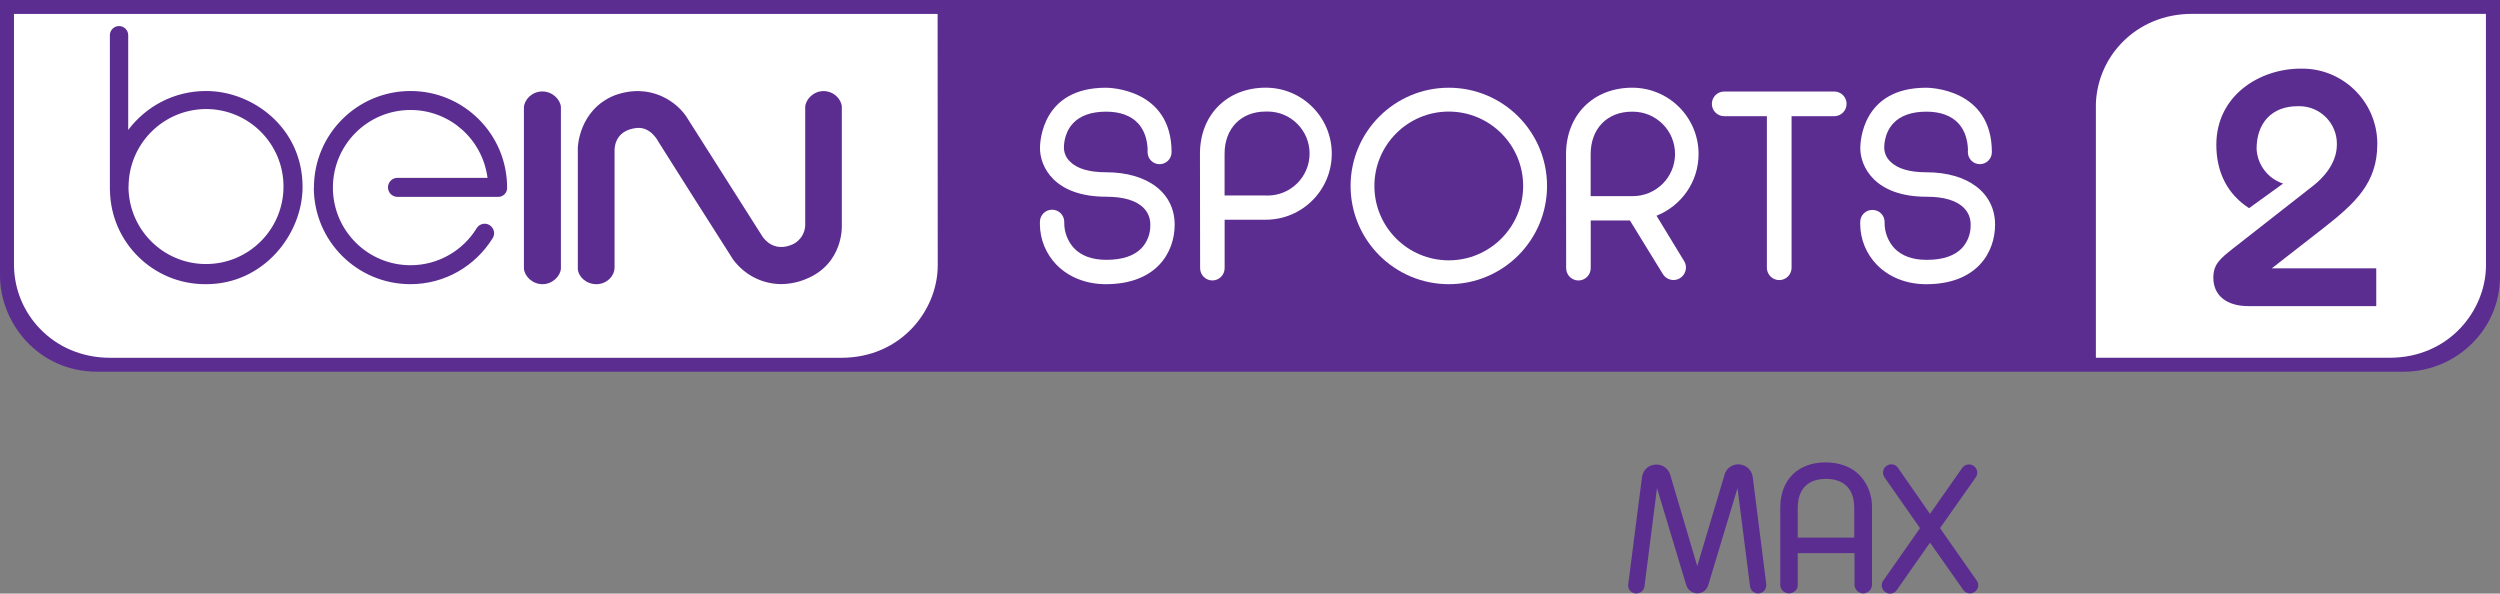<?xml version="1.0" encoding="UTF-8"?>
<svg id="svg34" width="800" height="189.96" version="1.1" viewBox="0 0 800 189.96" xmlns="http://www.w3.org/2000/svg" xmlns:cc="http://creativecommons.org/ns#" xmlns:dc="http://purl.org/dc/elements/1.1/" xmlns:rdf="http://www.w3.org/1999/02/22-rdf-syntax-ns#">
 <rect x="0" y="0" width="800" height="189.96" fill="#808080" stroke="none"/>
 <path id="path32-8" d="m800 0.005v88.863c-0.1 7.968-3.278 15.171-8.403 20.497l7e-3 -0.011c-5.697 5.924-13.688 9.603-22.541 9.603h-737.84c-19.289-2e-5 -31.226-15.907-31.226-30.728v-88.228z" fill="#5c2d91" stroke-width="3.717"/>
 <path id="path22-6-2" d="m701.4 4.439c-8.764 0-16.757 3.325-22.51 9.357-4.874 5.068-7.94 11.891-8.21 19.425v81.256l93.987 7.2e-4c19.051 0 30.843-15.152 30.843-29.587l-0.016-80.452z" fill="#fff" stroke-width="3.717"/>
 <path id="path22-6" d="m4.475 4.454v80.537c0.1 7.827 3.226 14.912 8.254 20.143l0.015 0.015c5.76 6.022 13.731 9.342 22.488 9.342h234c19.051 0 30.843-15.152 30.843-29.587l-0.037-80.452z" fill="#fff" stroke-width="3.717"/>
 <path id="path32-2" d="m100.46 60.03c0-17.07 13.837-30.907 30.907-30.907s30.907 13.837 30.907 30.907c0 0.037 4e-3 0.078 4e-3 0.123 0 1.576-1.278 2.854-2.854 2.854-0.071 0-0.141-0.004-0.212-0.007h7e-3 -32.163c-1.62-0.078-2.906-1.409-2.906-3.044s1.286-2.966 2.899-3.044h28.956c-1.605-12.309-12.023-21.716-24.641-21.716-13.718 0-24.838 11.12-24.838 24.838 0 13.718 11.12 24.838 24.838 24.838 8.938 0 16.773-4.72 21.147-11.804l0.063-0.108c0.435-0.665 1.111-1.141 1.899-1.308l0.019-0.004c0.178-0.037 0.383-0.059 0.595-0.059 0.621 0 1.2 0.193 1.672 0.52l-0.011-0.007c0.825 0.546 1.364 1.472 1.364 2.523 0 0.613-0.182 1.182-0.494 1.654l7e-3 -0.011c-5.537 8.86-15.238 14.669-26.298 14.669-17.07 0-30.907-13.837-30.907-30.907v-0.011zm-65.297 0.903v-49.665c0-1.62 1.312-2.932 2.932-2.932 1.62 0 2.932 1.312 2.932 2.932v30.312c5.724-7.596 14.729-12.458 24.867-12.458h0.104-0.004c14.825 0 30.829 11.733 30.829 30.695 0 15.03-12.38 31.119-30.829 31.119h-0.331c-16.665 0-30.208-13.38-30.476-29.981v-0.026zm5.954-1.107c0.078 13.64 11.15 24.667 24.801 24.667 13.696 0 24.801-11.105 24.801-24.801 0-13.696-11.105-24.801-24.801-24.801h-0.007c-13.696 0.074-24.767 11.191-24.767 24.897v0.033zm149.74 31.119c3.155 0 5.805-2.483 5.805-5.411v-37.212c0-0.275-0.398-6.697 7.292-7.392 4.482-0.256 6.701 4.404 6.768 4.482 0.888 1.453 21.645 34.236 23.838 37.585 3.497 4.776 9.065 7.86 15.353 7.92h0.011c2.921-0.026 5.69-0.636 8.21-1.717l-0.138 0.052c11.971-4.872 11.395-16.97 11.388-17.059v-38.108c-0.193-2.375-2.561-4.924-5.857-4.936-3.2 0-5.679 2.616-5.857 5.014v38.095c-0.156 2.542-1.643 4.709-3.765 5.82l-0.037 0.019c-6.485 3.077-9.808-2.286-9.949-2.524l-23.756-37.425c-3.126-5.415-11.978-11.912-23.596-7.593-11.387 4.679-11.662 16.643-11.662 16.747v38.89c0.223 2.278 2.55 4.739 5.98 4.75zm-17.286 0c3.278 0 5.761-2.631 5.92-4.98v-51.732c-0.175-2.341-2.643-4.954-5.92-4.973-3.304 0-5.731 2.561-5.917 5.025v51.68c0.204 2.393 2.631 4.954 5.935 4.973z" fill="#5c2d91" stroke-width="3.717"/>
 <g id="g881" transform="translate(-.001 153.58)" fill="#fff" stroke-width="3.717">
  <path id="path6" d="m387.95-63.835c2.171 0 3.928-1.758 3.932-3.925v-15.513h13.16c11.666 0 21.125-9.459 21.125-21.125 0-11.666-9.459-21.125-21.125-21.125-12.395 0-21.054 8.693-21.054 21.125l0.052 36.611v0.026c0 2.163 1.75 3.917 3.91 3.925zm17.022-54.041c0.197-0.011 0.424-0.015 0.654-0.015 7.426 0 13.443 6.017 13.443 13.443 0 7.426-6.017 13.443-13.443 13.443-0.231 0-0.461-0.007-0.688-0.019h0.033-13.105v-13.372c0-8.065 5.263-13.484 13.105-13.484z"/>
  <path id="path8" d="m353.97-90.628c5.638 0 9.685 1.223 12.023 3.635 1.304 1.316 2.107 3.129 2.107 5.129 0 0.063 0 0.13-3e-3 0.193v-0.011c3e-3 0.1 3e-3 0.219 3e-3 0.334 0 2.78-1.07 5.311-2.821 7.199l7e-3 -0.007c-2.393 2.464-6.166 3.72-11.202 3.72h-0.078c-4.531 0-8.028-1.282-10.365-3.772-1.914-2.115-3.085-4.936-3.085-8.028 0-0.123 3e-3 -0.245 3e-3 -0.368v0.019c0-2.148-1.743-3.891-3.891-3.891-2.148 0-3.891 1.743-3.891 3.891-7e-3 0.182-0.01 0.398-0.01 0.613 0 5.095 2.022 9.719 5.307 13.112l-3e-3 -0.004c3.917 4.014 9.533 6.222 15.799 6.222 16.26 0 22.028-10.243 22.028-19.033 0-10.191-8.641-16.78-21.994-16.78-5.389 0-9.258-1.16-11.521-3.445-1.107-1.048-1.825-2.501-1.921-4.118v-0.019c0-0.045-0.294-4.642 2.88-8.061 2.312-2.49 5.894-3.75 10.622-3.75 4.482 0 7.931 1.282 10.209 3.72 3.456 3.75 3.055 9.135 3.055 9.251 0 2.122 1.721 3.839 3.839 3.839s3.839-1.721 3.839-3.839c0-20.389-20.114-20.627-20.965-20.627h-0.104c-20.449 0-21.043 17.36-21.043 19.341-0.02 5.768 4.441 15.531 21.169 15.531z"/>
  <path id="path14" d="m599.17-86.403h-0.052c-2.107 0-3.821 1.698-3.839 3.802v0.004c-7e-3 0.182-0.01 0.398-0.01 0.61 0 5.106 2.029 9.738 5.33 13.13l-3e-3 -0.004c3.91 4.014 9.518 6.229 15.792 6.229 16.26 0 22.035-10.243 22.035-19.04 0-10.191-8.641-16.78-22.017-16.78-5.378 0-9.251-1.16-11.521-3.449-1.107-1.052-1.825-2.501-1.921-4.118v-0.019c0-0.045-0.301-4.642 2.88-8.061 2.312-2.49 5.891-3.75 10.622-3.75 4.482 0 7.939 1.282 10.209 3.72 3.456 3.75 3.059 9.135 3.048 9.243 0 2.122 1.721 3.839 3.839 3.839s3.839-1.721 3.839-3.839c0-20.389-20.114-20.619-20.973-20.619h-0.097c-20.441 0-21.036 17.356-21.036 19.341 0 5.761 4.482 15.535 21.184 15.535 5.642 0 9.685 1.223 12.023 3.635 1.304 1.319 2.107 3.137 2.107 5.14 0 0.063 0 0.123-3e-3 0.182v-0.007c3e-3 0.097 3e-3 0.212 3e-3 0.327 0 2.784-1.07 5.315-2.821 7.21l7e-3 -0.007c-2.382 2.464-6.151 3.72-11.191 3.72h-0.089c-4.534 0-8.017-1.282-10.365-3.772-1.91-2.122-3.077-4.947-3.077-8.039 0-0.119 0-0.238 3e-3 -0.357v0.019c-0.01-2.115-1.724-3.824-3.839-3.824h-0.074 3e-3z"/>
  <path id="path16" d="m551.76-116.4h13.647v48.655c0.089 2.111 1.821 3.791 3.947 3.791s3.858-1.68 3.947-3.783v-48.661h13.655c2.178 0 3.947-1.765 3.947-3.947 0-2.182-1.765-3.947-3.947-3.947h-35.211c-2.178 0-3.947 1.765-3.947 3.947 0 2.182 1.765 3.947 3.947 3.947z"/>
  <path id="path20" d="m463.62-62.644c17.36 0 31.431-14.071 31.431-31.431 0-17.36-14.071-31.431-31.431-31.431-17.36 0-31.431 14.071-31.431 31.431v0.015c0.023 17.349 14.082 31.405 31.431 31.42zm0-55.231c13.138 8e-3 23.79 10.659 23.79 23.801 0 13.145-10.655 23.801-23.801 23.801-13.142 0-23.793-10.648-23.801-23.79 3e-3 -13.149 10.663-23.812 23.812-23.816z"/>
  <path id="path26" d="m505.09-63.825c2.171 0 3.932-1.754 3.943-3.925v-15.283h12.536l10.484 17.048c0.702 1.208 1.992 2.007 3.464 2.007 0.728 0 1.409-0.193 1.996-0.531l-0.02 0.011c0.914-0.531 1.587-1.394 1.862-2.416l7e-3 -0.03c0.089-0.312 0.141-0.669 0.141-1.037 0-0.728-0.201-1.412-0.546-1.996l0.01 0.019-8.879-14.584c7.946-3.185 13.454-10.826 13.454-19.75 0-11.722-9.499-21.221-21.221-21.221h-0.01c-12.465 0-21.177 8.745-21.177 21.266l0.037 36.49c7e-3 2.163 1.754 3.917 3.917 3.932zm17.119-54.012c0.089-4e-3 0.19-4e-3 0.294-4e-3 7.463 0 13.513 6.051 13.513 13.513 0 7.463-6.051 13.513-13.513 13.513-0.104 0-0.208 0-0.308-0.004h0.016-13.201v-13.443c0-8.135 5.3-13.584 13.201-13.584z"/>
 </g>
 <g id="g843" transform="matrix(.8 0 0 .8 521.04 147.96)" fill="#5c2d91">
  <path id="path6-0" class="st0" d="m55.2 49.1v-0.4l-5.4-42.8c-0.4-3.2-3.2-5.4-6.4-5.1-2.4 0.3-4.3 1.9-4.9 4.2l-10.9 36.5-10.8-36.5c-0.9-3.1-4.1-4.8-7.2-3.9-2.2 0.6-3.8 2.5-4.1 4.8l-5.5 42.8c-0.3 1.8 0.9 3.4 2.7 3.7h0.6c1.6 0 3-1.2 3.2-2.9l5-39.2 11.7 38.8c0.7 2.4 3.3 3.8 5.7 3.1 1.5-0.4 2.6-1.6 3.1-3.1l11.7-38.8 5 39.2c0.2 1.8 1.8 3.1 3.6 2.9 1.7-0.2 2.9-1.6 2.9-3.3z"/>
  <path id="path8-86" class="st0" d="m78.9 0c-5.4 0-10 1.7-13.2 4.9s-4.9 7.8-4.9 13.2v31.1c0.1 1.8 1.7 3.2 3.5 3.2s3.5-1.4 3.5-3.2v-12.9h22.7v12.9c0.2 1.9 1.9 3.4 3.8 3.2 1.7-0.2 3-1.5 3.2-3.2v-31.1c0.1-4.9-1.7-9.7-5.2-13.2-3.2-3.2-8-4.9-13.4-4.9zm11.6 30.1h-22.7v-11.8c0-10.2 7-11.7 11.3-11.7 4.4 0 11.3 1.6 11.3 11.7v11.8z"/>
  <path id="path10" class="st0" d="m139.4 47.3-14.7-21 14.3-20.3c0.4-0.6 0.6-1.2 0.6-1.9 0-1.8-1.5-3.3-3.3-3.3-1.1 0-2.1 0.5-2.7 1.4l-12.9 18.4-12.8-18.4c-1-1.5-3.1-1.9-4.6-0.8-0.9 0.6-1.4 1.6-1.4 2.7 0 0.7 0.2 1.3 0.6 1.9l14.2 20.3-14.7 21c-0.4 0.5-0.6 1.2-0.6 1.9 0 1.8 1.5 3.3 3.3 3.3 1.1 0 2.1-0.5 2.7-1.4l13.3-19 13.3 18.9c0.6 0.9 1.6 1.4 2.7 1.4 1.8 0 3.3-1.5 3.3-3.3 0-0.6-0.2-1.3-0.6-1.8z"/>
 </g>
 <path id="path6-42" d="m714.58 79.505 0.73-0.569 25.249-19.768c2.171-1.779 7.242-6.406 7.242-12.936 0.116-6.652-5.183-12.138-11.835-12.254-0.267-5e-3 -0.533 0-0.799 0.013-8.06 0-13.06 5.249-13.06 13.63 0.243 5.11 3.622 9.537 8.486 11.12l-10.89 7.865c-6.816-4.377-10.479-11.37-10.479-20.267 0-15.836 13.914-24.377 26.992-24.377 13.283-0.256 24.259 10.306 24.516 23.589 3e-3 0.192 5e-3 0.382 3e-3 0.574 0 12.455-7.116 18.897-17.01 26.69l-16.761 13.06h33.435v12.082h-40.925c-6.993 0-11.21-3.417-11.21-9.111 0-4.341 2.26-6.122 6.334-9.36" fill="#5c2d91" stroke-width=".763"/>
</svg>
